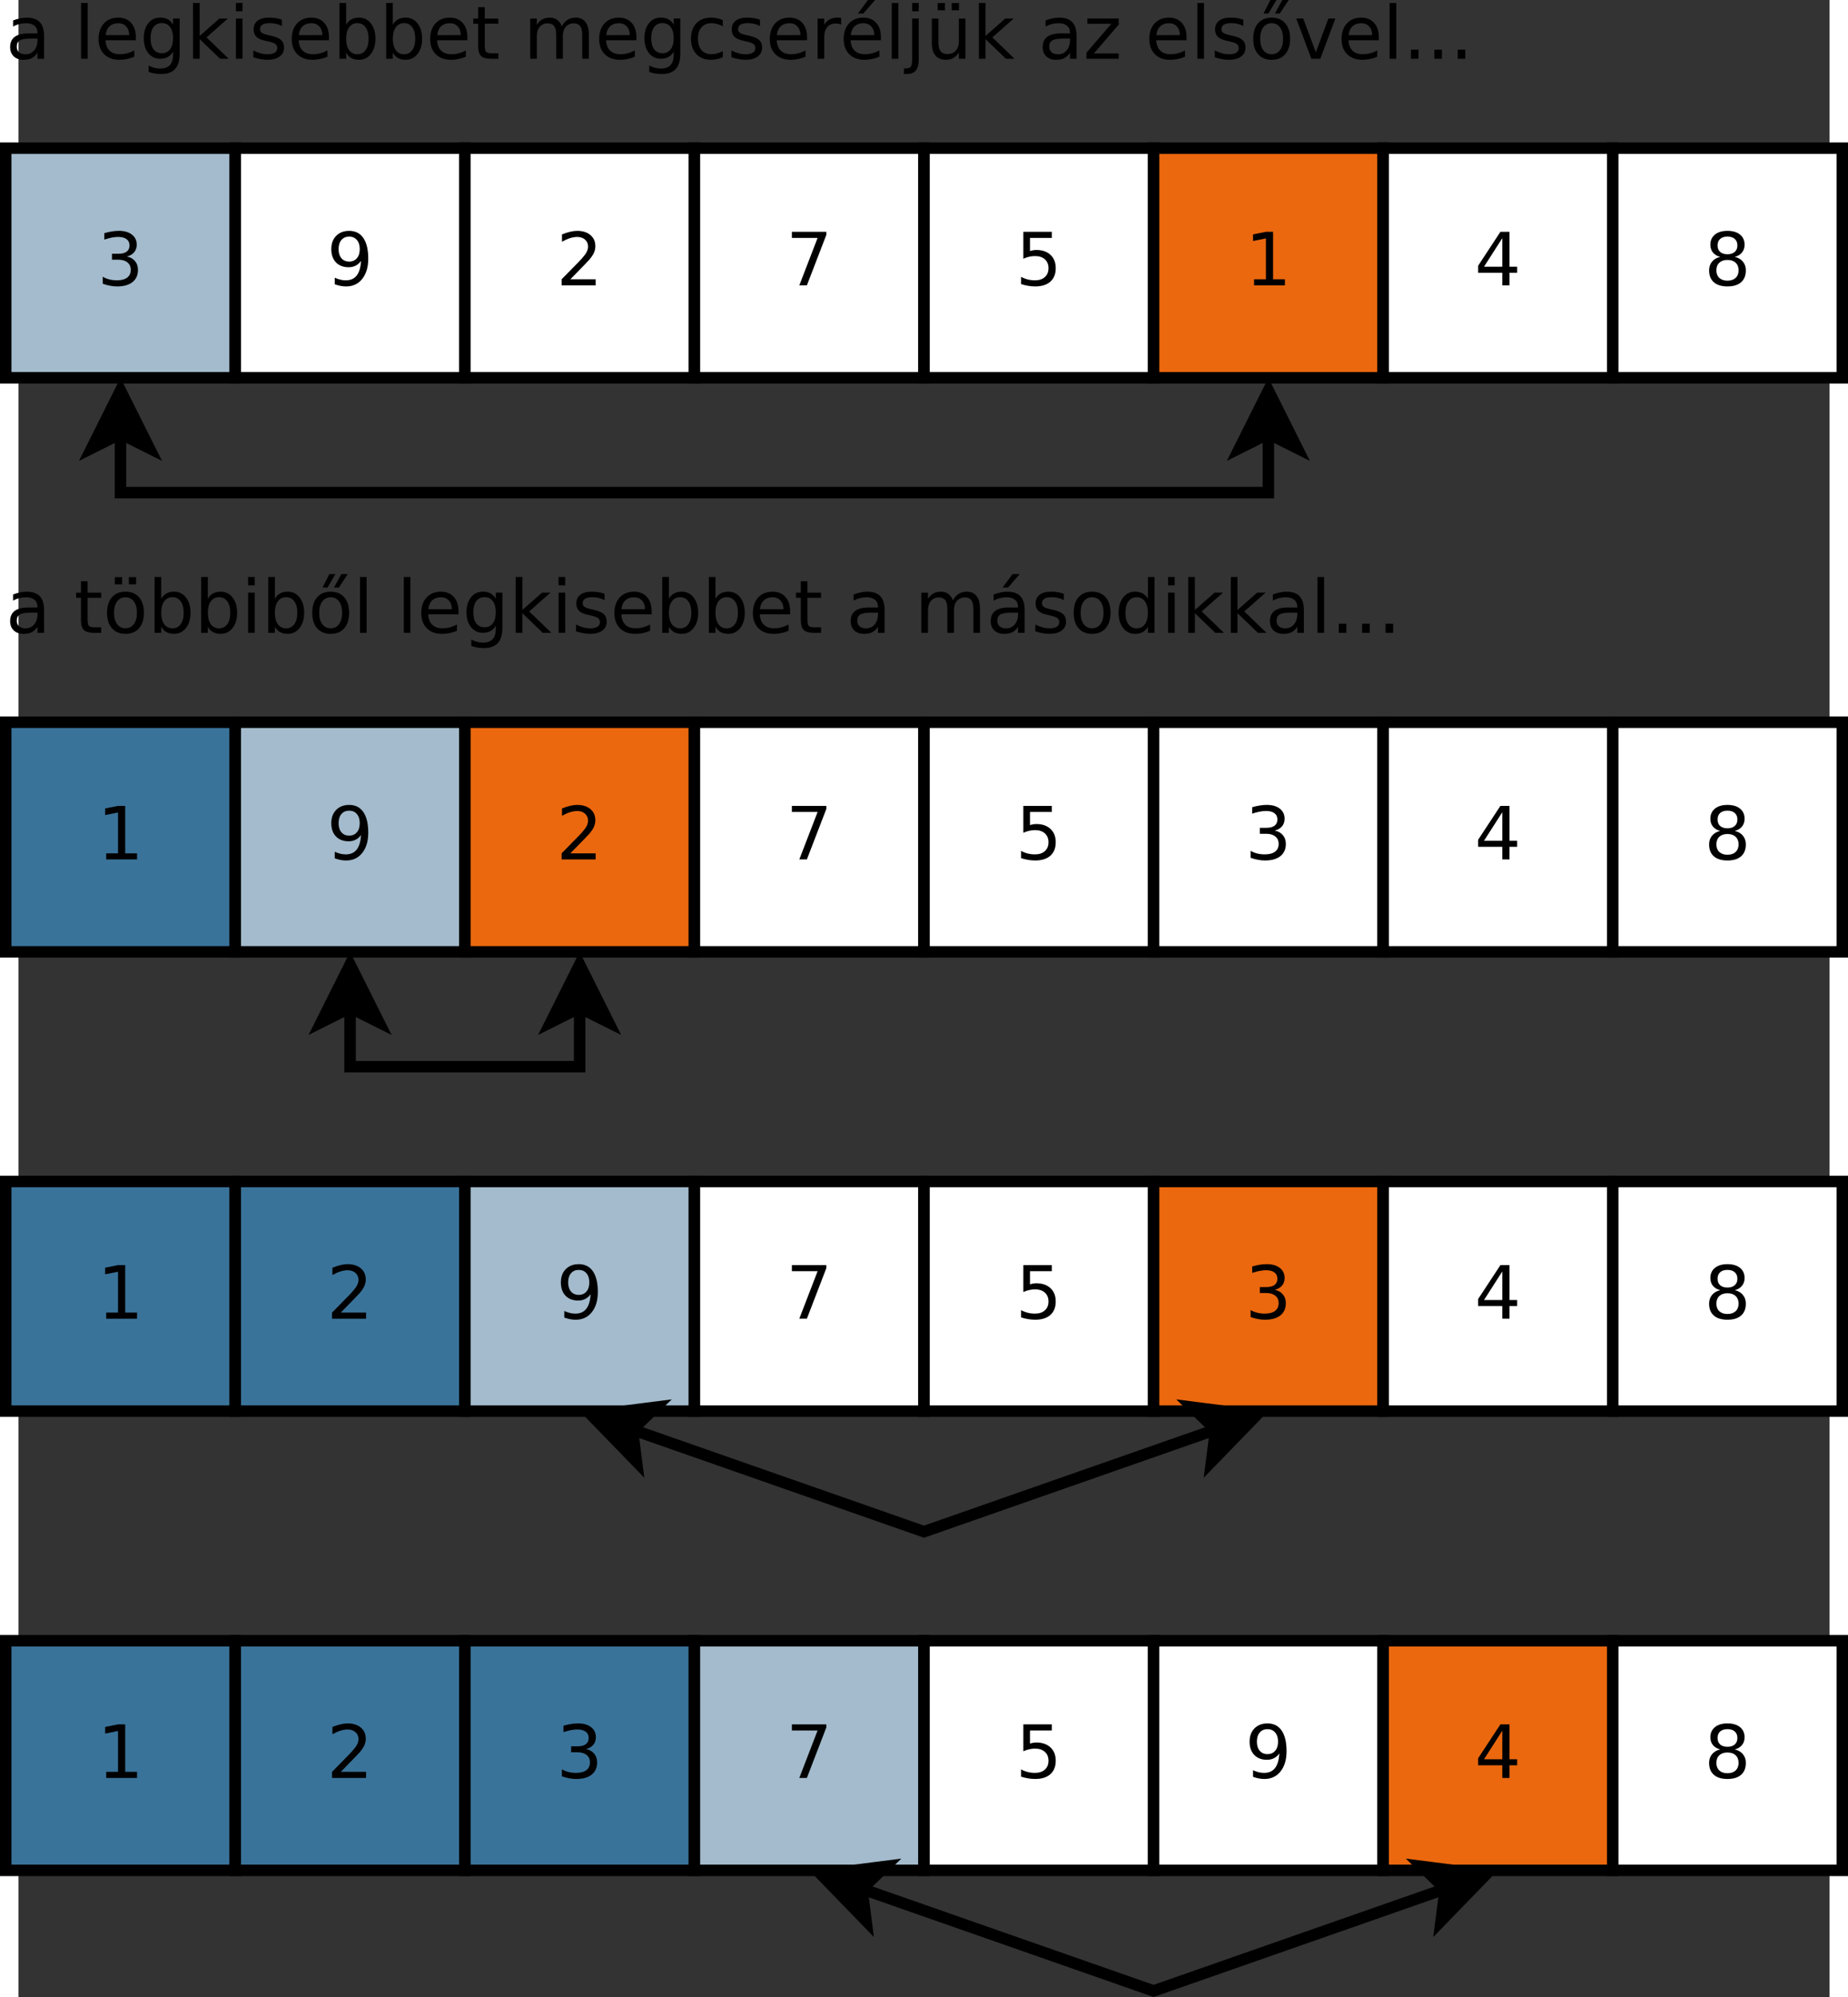 <?xml version="1.0" encoding="UTF-8"?>
<svg id="svg235" width="16.607cm" height="17.942cm" version="1.1" viewBox="318 172 315.54 347.87" xmlns="http://www.w3.org/2000/svg" xmlns:cc="http://creativecommons.org/ns#" xmlns:dc="http://purl.org/dc/elements/1.1/" xmlns:rdf="http://www.w3.org/1999/02/22-rdf-syntax-ns#">
 <rect x="318" y="172" width="315.54" height="347.87" fill="#333333" stroke="none"/>
 <g id="Háttér" transform="translate(-4.229 -2.188)">
  <g id="text4" aria-label="a legkisebbet megcseréljük az elsővel...">
   <path id="path929" d="m324.39 180.91q-1.394 0-1.931 0.319t-0.537 1.087q0 0.613 0.4 0.975 0.406 0.356 1.1 0.356 0.956 0 1.531-0.675 0.581-0.681 0.581-1.806v-0.256zm2.294-0.475v3.994h-1.15v-1.062q-0.394 0.637-0.981 0.944-0.588 0.3-1.438 0.3-1.075 0-1.712-0.6-0.631-0.606-0.631-1.619 0-1.181 0.787-1.781 0.794-0.6 2.362-0.6h1.613v-0.113q0-0.794-0.525-1.225-0.519-0.438-1.462-0.438-0.6 0-1.169 0.144t-1.094 0.431v-1.062q0.631-0.244 1.225-0.362 0.594-0.125 1.156-0.125 1.519 0 2.269 0.787t0.75 2.388z" style=""/>
   <path id="path931" d="m333.13 174.7h1.15v9.725h-1.15z" style=""/>
   <path id="path933" d="m342.67 180.64v0.562h-5.287q0.075 1.188 0.713 1.812 0.644 0.619 1.788 0.619 0.662 0 1.281-0.163 0.625-0.163 1.238-0.487v1.087q-0.619 0.263-1.269 0.4t-1.319 0.138q-1.675 0-2.656-0.975-0.975-0.975-0.975-2.638 0-1.719 0.925-2.725 0.931-1.012 2.506-1.012 1.413 0 2.231 0.912 0.825 0.906 0.825 2.469zm-1.15-0.338q-0.013-0.944-0.531-1.506-0.512-0.562-1.363-0.562-0.963 0-1.544 0.544-0.575 0.544-0.662 1.531z" style=""/>
   <path id="path935" d="m349.16 180.84q0-1.25-0.519-1.938-0.512-0.688-1.444-0.688-0.925 0-1.444 0.688-0.512 0.688-0.512 1.938 0 1.244 0.512 1.931 0.519 0.688 1.444 0.688 0.931 0 1.444-0.688 0.519-0.688 0.519-1.931zm1.15 2.712q0 1.788-0.794 2.656-0.794 0.875-2.431 0.875-0.606 0-1.144-0.094-0.537-0.087-1.044-0.275v-1.119q0.506 0.275 1 0.406t1.006 0.131q1.131 0 1.694-0.594 0.562-0.588 0.562-1.781v-0.569q-0.356 0.619-0.912 0.925t-1.331 0.306q-1.288 0-2.075-0.981t-0.787-2.6q0-1.625 0.787-2.606t2.075-0.981q0.775 0 1.331 0.306t0.912 0.925v-1.062h1.15z" style=""/>
   <path id="path937" d="m352.64 174.7h1.156v5.744l3.431-3.019h1.469l-3.712 3.275 3.869 3.725h-1.5l-3.556-3.419v3.419h-1.156z" style=""/>
   <path id="path939" d="m360.11 177.42h1.15v7h-1.15zm0-2.725h1.15v1.456h-1.15z" style=""/>
   <path id="path941" d="m368.12 177.63v1.087q-0.487-0.25-1.012-0.375t-1.087-0.125q-0.856 0-1.288 0.263-0.425 0.263-0.425 0.787 0 0.4 0.306 0.631 0.306 0.225 1.231 0.431l0.394 0.087q1.225 0.263 1.738 0.744 0.519 0.475 0.519 1.331 0 0.975-0.775 1.544-0.769 0.569-2.119 0.569-0.562 0-1.175-0.113-0.606-0.106-1.281-0.325v-1.188q0.637 0.331 1.256 0.5 0.619 0.163 1.225 0.163 0.812 0 1.25-0.275 0.438-0.281 0.438-0.787 0-0.469-0.319-0.719-0.312-0.25-1.381-0.481l-0.4-0.094q-1.069-0.225-1.544-0.688-0.475-0.469-0.475-1.281 0-0.988 0.7-1.525t1.988-0.537q0.637 0 1.2 0.094t1.038 0.281z" style=""/>
   <path id="path943" d="m376.32 180.64v0.562h-5.287q0.075 1.188 0.713 1.812 0.644 0.619 1.788 0.619 0.662 0 1.281-0.163 0.625-0.163 1.238-0.487v1.087q-0.619 0.263-1.269 0.4t-1.319 0.138q-1.675 0-2.656-0.975-0.975-0.975-0.975-2.638 0-1.719 0.925-2.725 0.931-1.012 2.506-1.012 1.413 0 2.231 0.912 0.825 0.906 0.825 2.469zm-1.15-0.338q-0.013-0.944-0.531-1.506-0.512-0.562-1.363-0.562-0.963 0-1.544 0.544-0.575 0.544-0.662 1.531z" style=""/>
   <path id="path945" d="m383.23 180.93q0-1.269-0.525-1.988-0.519-0.725-1.431-0.725t-1.438 0.725q-0.519 0.719-0.519 1.988t0.519 1.994q0.525 0.719 1.438 0.719t1.431-0.719q0.525-0.725 0.525-1.994zm-3.913-2.444q0.362-0.625 0.912-0.925 0.556-0.306 1.325-0.306 1.275 0 2.069 1.012 0.8 1.012 0.8 2.663t-0.8 2.663q-0.794 1.012-2.069 1.012-0.769 0-1.325-0.3-0.55-0.306-0.912-0.931v1.05h-1.156v-9.725h1.156z" style=""/>
   <path id="path947" d="m391.36 180.93q0-1.269-0.525-1.988-0.519-0.725-1.431-0.725t-1.438 0.725q-0.519 0.719-0.519 1.988t0.519 1.994q0.525 0.719 1.438 0.719t1.431-0.719q0.525-0.725 0.525-1.994zm-3.913-2.444q0.362-0.625 0.912-0.925 0.556-0.306 1.325-0.306 1.275 0 2.069 1.012 0.8 1.012 0.8 2.663t-0.8 2.663q-0.794 1.012-2.069 1.012-0.769 0-1.325-0.3-0.55-0.306-0.912-0.931v1.05h-1.156v-9.725h1.156z" style=""/>
   <path id="path949" d="m400.44 180.64v0.562h-5.287q0.075 1.188 0.713 1.812 0.644 0.619 1.788 0.619 0.662 0 1.281-0.163 0.625-0.163 1.238-0.487v1.087q-0.619 0.263-1.269 0.4t-1.319 0.138q-1.675 0-2.656-0.975-0.975-0.975-0.975-2.638 0-1.719 0.925-2.725 0.931-1.012 2.506-1.012 1.413 0 2.231 0.912 0.825 0.906 0.825 2.469zm-1.15-0.338q-0.013-0.944-0.531-1.506-0.512-0.562-1.363-0.562-0.963 0-1.544 0.544-0.575 0.544-0.662 1.531z" style=""/>
   <path id="path951" d="m403.47 175.44v1.988h2.369v0.894h-2.369v3.8q0 0.856 0.231 1.1 0.237 0.244 0.956 0.244h1.181v0.963h-1.181q-1.331 0-1.837-0.494-0.506-0.5-0.506-1.812v-3.8h-0.844v-0.894h0.844v-1.988z" style=""/>
   <path id="path953" d="m416.88 178.77q0.431-0.775 1.031-1.144t1.413-0.369q1.094 0 1.688 0.769 0.594 0.762 0.594 2.175v4.225h-1.156v-4.188q0-1.006-0.356-1.494t-1.087-0.487q-0.894 0-1.413 0.594t-0.519 1.619v3.956h-1.156v-4.188q0-1.012-0.356-1.494-0.356-0.487-1.1-0.487-0.881 0-1.4 0.6-0.519 0.594-0.519 1.613v3.956h-1.156v-7h1.156v1.087q0.394-0.644 0.944-0.95t1.306-0.306q0.762 0 1.294 0.388 0.537 0.388 0.794 1.125z" style=""/>
   <path id="path955" d="m429.89 180.64v0.562h-5.287q0.075 1.188 0.713 1.812 0.644 0.619 1.788 0.619 0.662 0 1.281-0.163 0.625-0.163 1.238-0.487v1.087q-0.619 0.263-1.269 0.4t-1.319 0.138q-1.675 0-2.656-0.975-0.975-0.975-0.975-2.638 0-1.719 0.925-2.725 0.931-1.012 2.506-1.012 1.413 0 2.231 0.912 0.825 0.906 0.825 2.469zm-1.15-0.338q-0.013-0.944-0.531-1.506-0.512-0.562-1.363-0.562-0.963 0-1.544 0.544-0.575 0.544-0.662 1.531z" style=""/>
   <path id="path957" d="m436.39 180.84q0-1.25-0.519-1.938-0.512-0.688-1.444-0.688-0.925 0-1.444 0.688-0.512 0.688-0.512 1.938 0 1.244 0.512 1.931 0.519 0.688 1.444 0.688 0.931 0 1.444-0.688 0.519-0.688 0.519-1.931zm1.15 2.712q0 1.788-0.794 2.656-0.794 0.875-2.431 0.875-0.606 0-1.144-0.094-0.537-0.087-1.044-0.275v-1.119q0.506 0.275 1 0.406t1.006 0.131q1.131 0 1.694-0.594 0.562-0.588 0.562-1.781v-0.569q-0.356 0.619-0.912 0.925t-1.331 0.306q-1.288 0-2.075-0.981t-0.787-2.6q0-1.625 0.787-2.606t2.075-0.981q0.775 0 1.331 0.306t0.912 0.925v-1.062h1.15z" style=""/>
   <path id="path959" d="m444.94 177.69v1.075q-0.487-0.269-0.981-0.4-0.487-0.138-0.988-0.138-1.119 0-1.738 0.713-0.619 0.706-0.619 1.988t0.619 1.994q0.619 0.706 1.738 0.706 0.5 0 0.988-0.131 0.494-0.138 0.981-0.406v1.062q-0.481 0.225-1 0.338-0.512 0.113-1.094 0.113-1.581 0-2.513-0.994t-0.931-2.681q0-1.712 0.938-2.694 0.944-0.981 2.581-0.981 0.531 0 1.038 0.113 0.506 0.106 0.981 0.325z" style=""/>
   <path id="path961" d="m451.42 177.63v1.087q-0.487-0.25-1.012-0.375t-1.087-0.125q-0.856 0-1.288 0.263-0.425 0.263-0.425 0.787 0 0.4 0.306 0.631 0.306 0.225 1.231 0.431l0.394 0.087q1.225 0.263 1.738 0.744 0.519 0.475 0.519 1.331 0 0.975-0.775 1.544-0.769 0.569-2.119 0.569-0.562 0-1.175-0.113-0.606-0.106-1.281-0.325v-1.188q0.637 0.331 1.256 0.5 0.619 0.163 1.225 0.163 0.812 0 1.25-0.275 0.438-0.281 0.438-0.787 0-0.469-0.319-0.719-0.312-0.25-1.381-0.481l-0.4-0.094q-1.069-0.225-1.544-0.688-0.475-0.469-0.475-1.281 0-0.988 0.7-1.525t1.988-0.537q0.637 0 1.2 0.094t1.038 0.281z" style=""/>
   <path id="path963" d="m459.62 180.64v0.562h-5.287q0.075 1.188 0.713 1.812 0.644 0.619 1.788 0.619 0.662 0 1.281-0.163 0.625-0.163 1.238-0.487v1.087q-0.619 0.263-1.269 0.4t-1.319 0.138q-1.675 0-2.656-0.975-0.975-0.975-0.975-2.638 0-1.719 0.925-2.725 0.931-1.012 2.506-1.012 1.413 0 2.231 0.912 0.825 0.906 0.825 2.469zm-1.15-0.338q-0.013-0.944-0.531-1.506-0.512-0.562-1.363-0.562-0.963 0-1.544 0.544-0.575 0.544-0.662 1.531z" style=""/>
   <path id="path965" d="m465.56 178.5q-0.194-0.113-0.425-0.163-0.225-0.056-0.5-0.056-0.975 0-1.5 0.637-0.519 0.631-0.519 1.819v3.688h-1.156v-7h1.156v1.087q0.362-0.637 0.944-0.944 0.581-0.312 1.413-0.312 0.119 0 0.263 0.019 0.144 0.013 0.319 0.044z" style=""/>
   <path id="path967" d="m472.49 180.64v0.562h-5.287q0.075 1.188 0.713 1.812 0.644 0.619 1.788 0.619 0.662 0 1.281-0.163 0.625-0.163 1.238-0.487v1.087q-0.619 0.263-1.269 0.4t-1.319 0.138q-1.675 0-2.656-0.975-0.975-0.975-0.975-2.638 0-1.719 0.925-2.725 0.931-1.012 2.506-1.012 1.413 0 2.231 0.912 0.825 0.906 0.825 2.469zm-1.15-0.338q-0.013-0.944-0.531-1.506-0.512-0.562-1.363-0.562-0.963 0-1.544 0.544-0.575 0.544-0.662 1.531zm-1.106-6.112h1.244l-2.038 2.35h-0.956z" style=""/>
   <path id="path969" d="m474.38 174.7h1.15v9.725h-1.15z" style=""/>
   <path id="path971" d="m477.93 177.42h1.15v7.125q0 1.337-0.512 1.938-0.506 0.6-1.637 0.6h-0.438v-0.975h0.306q0.656 0 0.894-0.306 0.237-0.3 0.237-1.256zm0-2.725h1.15v1.456h-1.15z" style=""/>
   <path id="path973" d="m481.36 181.66v-4.237h1.15v4.194q0 0.994 0.388 1.494 0.388 0.494 1.163 0.494 0.931 0 1.469-0.594 0.544-0.594 0.544-1.619v-3.969h1.15v7h-1.15v-1.075q-0.419 0.637-0.975 0.95-0.55 0.306-1.281 0.306-1.206 0-1.831-0.75t-0.625-2.194zm2.894-4.406zm0.575-2.531h1.269v1.262h-1.269zm-2.444 0h1.269v1.262h-1.269z" style=""/>
   <path id="path975" d="m489.56 174.7h1.156v5.744l3.431-3.019h1.469l-3.712 3.275 3.869 3.725h-1.5l-3.556-3.419v3.419h-1.156z" style=""/>
   <path id="path977" d="m504.29 180.91q-1.394 0-1.931 0.319t-0.537 1.087q0 0.613 0.4 0.975 0.406 0.356 1.1 0.356 0.956 0 1.531-0.675 0.581-0.681 0.581-1.806v-0.256zm2.294-0.475v3.994h-1.15v-1.062q-0.394 0.637-0.981 0.944-0.588 0.3-1.438 0.3-1.075 0-1.712-0.6-0.631-0.606-0.631-1.619 0-1.181 0.787-1.781 0.794-0.6 2.362-0.6h1.613v-0.113q0-0.794-0.525-1.225-0.519-0.438-1.462-0.438-0.6 0-1.169 0.144t-1.094 0.431v-1.062q0.631-0.244 1.225-0.362 0.594-0.125 1.156-0.125 1.519 0 2.269 0.787t0.75 2.388z" style=""/>
   <path id="path979" d="m508.46 177.42h5.463v1.05l-4.325 5.031h4.325v0.919h-5.619v-1.05l4.325-5.031h-4.169z" style=""/>
   <path id="path981" d="m525.74 180.64v0.562h-5.287q0.075 1.188 0.713 1.812 0.644 0.619 1.788 0.619 0.662 0 1.281-0.163 0.625-0.163 1.238-0.487v1.087q-0.619 0.263-1.269 0.4t-1.319 0.138q-1.675 0-2.656-0.975-0.975-0.975-0.975-2.638 0-1.719 0.925-2.725 0.931-1.012 2.506-1.012 1.413 0 2.231 0.912 0.825 0.906 0.825 2.469zm-1.15-0.338q-0.013-0.944-0.531-1.506-0.512-0.562-1.363-0.562-0.963 0-1.544 0.544-0.575 0.544-0.662 1.531z" style=""/>
   <path id="path983" d="m527.63 174.7h1.15v9.725h-1.15z" style=""/>
   <path id="path985" d="m535.64 177.63v1.087q-0.487-0.25-1.012-0.375t-1.087-0.125q-0.856 0-1.288 0.263-0.425 0.263-0.425 0.787 0 0.4 0.306 0.631 0.306 0.225 1.231 0.431l0.394 0.087q1.225 0.263 1.738 0.744 0.519 0.475 0.519 1.331 0 0.975-0.775 1.544-0.769 0.569-2.119 0.569-0.562 0-1.175-0.113-0.606-0.106-1.281-0.325v-1.188q0.637 0.331 1.256 0.5 0.619 0.163 1.225 0.163 0.812 0 1.25-0.275 0.438-0.281 0.438-0.787 0-0.469-0.319-0.719-0.312-0.25-1.381-0.481l-0.4-0.094q-1.069-0.225-1.544-0.688-0.475-0.469-0.475-1.281 0-0.988 0.7-1.525t1.988-0.537q0.637 0 1.2 0.094t1.038 0.281z" style=""/>
   <path id="path987" d="m542.43 174.19h1.113l-1.55 2.35h-0.844zm-2.087 0h1.062l-1.394 2.35h-0.856zm0.231 4.044q-0.925 0-1.462 0.725-0.537 0.719-0.537 1.975t0.531 1.981q0.537 0.719 1.469 0.719 0.919 0 1.456-0.725t0.537-1.975q0-1.244-0.537-1.969-0.537-0.731-1.456-0.731zm0-0.975q1.5 0 2.356 0.975t0.856 2.7q0 1.719-0.856 2.7-0.856 0.975-2.356 0.975-1.506 0-2.362-0.975-0.85-0.981-0.85-2.7 0-1.725 0.85-2.7 0.856-0.975 2.362-0.975z" style=""/>
   <path id="path989" d="m544.86 177.42h1.219l2.188 5.875 2.188-5.875h1.219l-2.625 7h-1.562z" style=""/>
   <path id="path991" d="m559.24 180.64v0.562h-5.287q0.075 1.188 0.713 1.812 0.644 0.619 1.788 0.619 0.662 0 1.281-0.163 0.625-0.163 1.238-0.487v1.087q-0.619 0.263-1.269 0.4t-1.319 0.138q-1.675 0-2.656-0.975-0.975-0.975-0.975-2.638 0-1.719 0.925-2.725 0.931-1.012 2.506-1.012 1.413 0 2.231 0.912 0.825 0.906 0.825 2.469zm-1.15-0.338q-0.013-0.944-0.531-1.506-0.512-0.562-1.363-0.562-0.963 0-1.544 0.544-0.575 0.544-0.662 1.531z" style=""/>
   <path id="path993" d="m561.13 174.7h1.15v9.725h-1.15z" style=""/>
   <path id="path995" d="m564.84 182.84h1.319v1.587h-1.319z" style=""/>
   <path id="path997" d="m568.92 182.84h1.319v1.587h-1.319z" style=""/>
   <path id="path999" d="m572.99 182.84h1.319v1.587h-1.319z" style=""/>
  </g>
  <g id="text8" aria-label="a többiből legkisebbet a másodikkal...">
   <path id="path1002" d="m324.39 280.91q-1.394 0-1.931 0.319t-0.537 1.087q0 0.613 0.4 0.975 0.406 0.356 1.1 0.356 0.956 0 1.531-0.675 0.581-0.681 0.581-1.806v-0.256zm2.294-0.475v3.994h-1.15v-1.062q-0.394 0.637-0.981 0.944-0.588 0.3-1.438 0.3-1.075 0-1.712-0.6-0.631-0.606-0.631-1.619 0-1.181 0.787-1.781 0.794-0.6 2.362-0.6h1.613v-0.113q0-0.794-0.525-1.225-0.519-0.438-1.462-0.438-0.6 0-1.169 0.144t-1.094 0.431v-1.062q0.631-0.244 1.225-0.362 0.594-0.125 1.156-0.125 1.519 0 2.269 0.787t0.75 2.388z" style=""/>
   <path id="path1004" d="m334.27 275.44v1.988h2.369v0.894h-2.369v3.8q0 0.856 0.231 1.1 0.237 0.244 0.956 0.244h1.181v0.963h-1.181q-1.331 0-1.837-0.494-0.506-0.5-0.506-1.812v-3.8h-0.844v-0.894h0.844v-1.988z" style=""/>
   <path id="path1006" d="m340.87 278.23q-0.925 0-1.462 0.725-0.537 0.719-0.537 1.975t0.531 1.981q0.537 0.719 1.469 0.719 0.919 0 1.456-0.725t0.537-1.975q0-1.244-0.537-1.969-0.537-0.731-1.456-0.731zm0-0.975q1.5 0 2.356 0.975t0.856 2.7q0 1.719-0.856 2.7-0.856 0.975-2.356 0.975-1.506 0-2.362-0.975-0.85-0.981-0.85-2.7 0-1.725 0.85-2.7 0.856-0.975 2.362-0.975zm0.588-2.531h1.269v1.262h-1.269zm-2.444 0h1.269v1.262h-1.269z" style=""/>
   <path id="path1008" d="m351.01 280.93q0-1.269-0.525-1.988-0.519-0.725-1.431-0.725t-1.438 0.725q-0.519 0.719-0.519 1.988t0.519 1.994q0.525 0.719 1.438 0.719t1.431-0.719q0.525-0.725 0.525-1.994zm-3.913-2.444q0.362-0.625 0.912-0.925 0.556-0.306 1.325-0.306 1.275 0 2.069 1.012 0.8 1.012 0.8 2.663t-0.8 2.663q-0.794 1.012-2.069 1.012-0.769 0-1.325-0.3-0.55-0.306-0.912-0.931v1.05h-1.156v-9.725h1.156z" style=""/>
   <path id="path1010" d="m359.13 280.93q0-1.269-0.525-1.988-0.519-0.725-1.431-0.725t-1.438 0.725q-0.519 0.719-0.519 1.988t0.519 1.994q0.525 0.719 1.438 0.719t1.431-0.719q0.525-0.725 0.525-1.994zm-3.913-2.444q0.362-0.625 0.912-0.925 0.556-0.306 1.325-0.306 1.275 0 2.069 1.012 0.8 1.012 0.8 2.663t-0.8 2.663q-0.794 1.012-2.069 1.012-0.769 0-1.325-0.3-0.55-0.306-0.912-0.931v1.05h-1.156v-9.725h1.156z" style=""/>
   <path id="path1012" d="m362.23 277.42h1.15v7h-1.15zm0-2.725h1.15v1.456h-1.15z" style=""/>
   <path id="path1014" d="m370.81 280.93q0-1.269-0.525-1.988-0.519-0.725-1.431-0.725t-1.438 0.725q-0.519 0.719-0.519 1.988t0.519 1.994q0.525 0.719 1.438 0.719t1.431-0.719q0.525-0.725 0.525-1.994zm-3.913-2.444q0.362-0.625 0.912-0.925 0.556-0.306 1.325-0.306 1.275 0 2.069 1.012 0.8 1.012 0.8 2.663t-0.8 2.663q-0.794 1.012-2.069 1.012-0.769 0-1.325-0.3-0.55-0.306-0.912-0.931v1.05h-1.156v-9.725h1.156z" style=""/>
   <path id="path1016" d="m378.48 274.19h1.113l-1.55 2.35h-0.844zm-2.087 0h1.062l-1.394 2.35h-0.856zm0.231 4.044q-0.925 0-1.462 0.725-0.537 0.719-0.537 1.975t0.531 1.981q0.537 0.719 1.469 0.719 0.919 0 1.456-0.725t0.537-1.975q0-1.244-0.537-1.969-0.537-0.731-1.456-0.731zm0-0.975q1.5 0 2.356 0.975t0.856 2.7q0 1.719-0.856 2.7-0.856 0.975-2.356 0.975-1.506 0-2.362-0.975-0.85-0.981-0.85-2.7 0-1.725 0.85-2.7 0.856-0.975 2.362-0.975z" style=""/>
   <path id="path1018" d="m381.73 274.7h1.15v9.725h-1.15z" style=""/>
   <path id="path1020" d="m389.36 274.7h1.15v9.725h-1.15z" style=""/>
   <path id="path1022" d="m398.89 280.64v0.562h-5.287q0.075 1.188 0.713 1.812 0.644 0.619 1.788 0.619 0.662 0 1.281-0.163 0.625-0.163 1.238-0.487v1.087q-0.619 0.263-1.269 0.4t-1.319 0.138q-1.675 0-2.656-0.975-0.975-0.975-0.975-2.638 0-1.719 0.925-2.725 0.931-1.012 2.506-1.012 1.413 0 2.231 0.912 0.825 0.906 0.825 2.469zm-1.15-0.338q-0.013-0.944-0.531-1.506-0.512-0.562-1.363-0.562-0.963 0-1.544 0.544-0.575 0.544-0.662 1.531z" style=""/>
   <path id="path1024" d="m405.39 280.84q0-1.25-0.519-1.938-0.512-0.688-1.444-0.688-0.925 0-1.444 0.688-0.512 0.688-0.512 1.938 0 1.244 0.512 1.931 0.519 0.688 1.444 0.688 0.931 0 1.444-0.688 0.519-0.688 0.519-1.931zm1.15 2.712q0 1.788-0.794 2.656-0.794 0.875-2.431 0.875-0.606 0-1.144-0.094-0.537-0.087-1.044-0.275v-1.119q0.506 0.275 1 0.406t1.006 0.131q1.131 0 1.694-0.594 0.562-0.588 0.562-1.781v-0.569q-0.356 0.619-0.912 0.925t-1.331 0.306q-1.288 0-2.075-0.981t-0.787-2.6q0-1.625 0.787-2.606t2.075-0.981q0.775 0 1.331 0.306t0.912 0.925v-1.062h1.15z" style=""/>
   <path id="path1026" d="m408.86 274.7h1.156v5.744l3.431-3.019h1.469l-3.712 3.275 3.869 3.725h-1.5l-3.556-3.419v3.419h-1.156z" style=""/>
   <path id="path1028" d="m416.33 277.42h1.15v7h-1.15zm0-2.725h1.15v1.456h-1.15z" style=""/>
   <path id="path1030" d="m424.34 277.63v1.087q-0.487-0.25-1.012-0.375t-1.087-0.125q-0.856 0-1.288 0.263-0.425 0.263-0.425 0.787 0 0.4 0.306 0.631 0.306 0.225 1.231 0.431l0.394 0.087q1.225 0.263 1.738 0.744 0.519 0.475 0.519 1.331 0 0.975-0.775 1.544-0.769 0.569-2.119 0.569-0.562 0-1.175-0.113-0.606-0.106-1.281-0.325v-1.188q0.637 0.331 1.256 0.5 0.619 0.163 1.225 0.163 0.812 0 1.25-0.275 0.438-0.281 0.438-0.787 0-0.469-0.319-0.719-0.312-0.25-1.381-0.481l-0.4-0.094q-1.069-0.225-1.544-0.688-0.475-0.469-0.475-1.281 0-0.988 0.7-1.525t1.988-0.537q0.637 0 1.2 0.094t1.038 0.281z" style=""/>
   <path id="path1032" d="m432.54 280.64v0.562h-5.287q0.075 1.188 0.713 1.812 0.644 0.619 1.788 0.619 0.662 0 1.281-0.163 0.625-0.163 1.238-0.487v1.087q-0.619 0.263-1.269 0.4t-1.319 0.138q-1.675 0-2.656-0.975-0.975-0.975-0.975-2.638 0-1.719 0.925-2.725 0.931-1.012 2.506-1.012 1.413 0 2.231 0.912 0.825 0.906 0.825 2.469zm-1.15-0.338q-0.013-0.944-0.531-1.506-0.512-0.562-1.363-0.562-0.963 0-1.544 0.544-0.575 0.544-0.662 1.531z" style=""/>
   <path id="path1034" d="m439.46 280.93q0-1.269-0.525-1.988-0.519-0.725-1.431-0.725t-1.438 0.725q-0.519 0.719-0.519 1.988t0.519 1.994q0.525 0.719 1.438 0.719t1.431-0.719q0.525-0.725 0.525-1.994zm-3.913-2.444q0.362-0.625 0.912-0.925 0.556-0.306 1.325-0.306 1.275 0 2.069 1.012 0.8 1.012 0.8 2.663t-0.8 2.663q-0.794 1.012-2.069 1.012-0.769 0-1.325-0.3-0.55-0.306-0.912-0.931v1.05h-1.156v-9.725h1.156z" style=""/>
   <path id="path1036" d="m447.58 280.93q0-1.269-0.525-1.988-0.519-0.725-1.431-0.725t-1.438 0.725q-0.519 0.719-0.519 1.988t0.519 1.994q0.525 0.719 1.438 0.719t1.431-0.719q0.525-0.725 0.525-1.994zm-3.913-2.444q0.362-0.625 0.912-0.925 0.556-0.306 1.325-0.306 1.275 0 2.069 1.012 0.8 1.012 0.8 2.663t-0.8 2.663q-0.794 1.012-2.069 1.012-0.769 0-1.325-0.3-0.55-0.306-0.912-0.931v1.05h-1.156v-9.725h1.156z" style=""/>
   <path id="path1038" d="m456.67 280.64v0.562h-5.287q0.075 1.188 0.713 1.812 0.644 0.619 1.788 0.619 0.662 0 1.281-0.163 0.625-0.163 1.238-0.487v1.087q-0.619 0.263-1.269 0.4t-1.319 0.138q-1.675 0-2.656-0.975-0.975-0.975-0.975-2.638 0-1.719 0.925-2.725 0.931-1.012 2.506-1.012 1.413 0 2.231 0.912 0.825 0.906 0.825 2.469zm-1.15-0.338q-0.013-0.944-0.531-1.506-0.512-0.562-1.363-0.562-0.963 0-1.544 0.544-0.575 0.544-0.662 1.531z" style=""/>
   <path id="path1040" d="m459.69 275.44v1.988h2.369v0.894h-2.369v3.8q0 0.856 0.231 1.1 0.237 0.244 0.956 0.244h1.181v0.963h-1.181q-1.331 0-1.837-0.494-0.506-0.5-0.506-1.812v-3.8h-0.844v-0.894h0.844v-1.988z" style=""/>
   <path id="path1042" d="m470.84 280.91q-1.394 0-1.931 0.319t-0.537 1.087q0 0.613 0.4 0.975 0.406 0.356 1.1 0.356 0.956 0 1.531-0.675 0.581-0.681 0.581-1.806v-0.256zm2.294-0.475v3.994h-1.15v-1.062q-0.394 0.637-0.981 0.944-0.588 0.3-1.438 0.3-1.075 0-1.712-0.6-0.631-0.606-0.631-1.619 0-1.181 0.787-1.781 0.794-0.6 2.362-0.6h1.613v-0.113q0-0.794-0.525-1.225-0.519-0.438-1.462-0.438-0.6 0-1.169 0.144t-1.094 0.431v-1.062q0.631-0.244 1.225-0.362 0.594-0.125 1.156-0.125 1.519 0 2.269 0.787t0.75 2.388z" style=""/>
   <path id="path1044" d="m485.03 278.77q0.431-0.775 1.031-1.144t1.413-0.369q1.094 0 1.688 0.769 0.594 0.762 0.594 2.175v4.225h-1.156v-4.188q0-1.006-0.356-1.494t-1.087-0.487q-0.894 0-1.413 0.594t-0.519 1.619v3.956h-1.156v-4.188q0-1.012-0.356-1.494-0.356-0.487-1.1-0.487-0.881 0-1.4 0.6-0.519 0.594-0.519 1.613v3.956h-1.156v-7h1.156v1.087q0.394-0.644 0.944-0.95t1.306-0.306q0.762 0 1.294 0.388 0.537 0.388 0.794 1.125z" style=""/>
   <path id="path1046" d="m495.24 280.91q-1.394 0-1.931 0.319t-0.537 1.087q0 0.613 0.4 0.975 0.406 0.356 1.1 0.356 0.956 0 1.531-0.675 0.581-0.681 0.581-1.806v-0.256zm2.294-0.475v3.994h-1.15v-1.062q-0.394 0.637-0.981 0.944-0.588 0.3-1.438 0.3-1.075 0-1.712-0.6-0.631-0.606-0.631-1.619 0-1.181 0.787-1.781 0.794-0.6 2.362-0.6h1.613v-0.113q0-0.794-0.525-1.225-0.519-0.438-1.462-0.438-0.6 0-1.169 0.144t-1.094 0.431v-1.062q0.631-0.244 1.225-0.362 0.594-0.125 1.156-0.125 1.519 0 2.269 0.787t0.75 2.388zm-2.1-6.244h1.244l-2.038 2.35h-0.956z" style=""/>
   <path id="path1048" d="m504.37 277.63v1.087q-0.487-0.25-1.012-0.375t-1.087-0.125q-0.856 0-1.288 0.263-0.425 0.263-0.425 0.787 0 0.4 0.306 0.631 0.306 0.225 1.231 0.431l0.394 0.087q1.225 0.263 1.738 0.744 0.519 0.475 0.519 1.331 0 0.975-0.775 1.544-0.769 0.569-2.119 0.569-0.562 0-1.175-0.113-0.606-0.106-1.281-0.325v-1.188q0.637 0.331 1.256 0.5 0.619 0.163 1.225 0.163 0.812 0 1.25-0.275 0.438-0.281 0.438-0.787 0-0.469-0.319-0.719-0.312-0.25-1.381-0.481l-0.4-0.094q-1.069-0.225-1.544-0.688-0.475-0.469-0.475-1.281 0-0.988 0.7-1.525t1.988-0.537q0.637 0 1.2 0.094t1.038 0.281z" style=""/>
   <path id="path1050" d="m509.29 278.23q-0.925 0-1.462 0.725-0.537 0.719-0.537 1.975t0.531 1.981q0.537 0.719 1.469 0.719 0.919 0 1.456-0.725t0.537-1.975q0-1.244-0.537-1.969-0.537-0.731-1.456-0.731zm0-0.975q1.5 0 2.356 0.975t0.856 2.7q0 1.719-0.856 2.7-0.856 0.975-2.356 0.975-1.506 0-2.362-0.975-0.85-0.981-0.85-2.7 0-1.725 0.85-2.7 0.856-0.975 2.362-0.975z" style=""/>
   <path id="path1052" d="m519.01 278.49v-3.788h1.15v9.725h-1.15v-1.05q-0.362 0.625-0.919 0.931-0.55 0.3-1.325 0.3-1.269 0-2.069-1.012-0.794-1.012-0.794-2.663t0.794-2.663q0.8-1.012 2.069-1.012 0.775 0 1.325 0.306 0.556 0.3 0.919 0.925zm-3.919 2.444q0 1.269 0.519 1.994 0.525 0.719 1.438 0.719t1.438-0.719q0.525-0.725 0.525-1.994t-0.525-1.988q-0.525-0.725-1.438-0.725t-1.438 0.725q-0.519 0.719-0.519 1.988z" style=""/>
   <path id="path1054" d="m522.53 277.42h1.15v7h-1.15zm0-2.725h1.15v1.456h-1.15z" style=""/>
   <path id="path1056" d="m526.04 274.7h1.156v5.744l3.431-3.019h1.469l-3.712 3.275 3.869 3.725h-1.5l-3.556-3.419v3.419h-1.156z" style=""/>
   <path id="path1058" d="m533.46 274.7h1.156v5.744l3.431-3.019h1.469l-3.712 3.275 3.869 3.725h-1.5l-3.556-3.419v3.419h-1.156z" style=""/>
   <path id="path1060" d="m543.89 280.91q-1.394 0-1.931 0.319t-0.537 1.087q0 0.613 0.4 0.975 0.406 0.356 1.1 0.356 0.956 0 1.531-0.675 0.581-0.681 0.581-1.806v-0.256zm2.294-0.475v3.994h-1.15v-1.062q-0.394 0.637-0.981 0.944-0.588 0.3-1.438 0.3-1.075 0-1.712-0.6-0.631-0.606-0.631-1.619 0-1.181 0.787-1.781 0.794-0.6 2.362-0.6h1.613v-0.113q0-0.794-0.525-1.225-0.519-0.438-1.462-0.438-0.6 0-1.169 0.144t-1.094 0.431v-1.062q0.631-0.244 1.225-0.362 0.594-0.125 1.156-0.125 1.519 0 2.269 0.787t0.75 2.388z" style=""/>
   <path id="path1062" d="m548.56 274.7h1.15v9.725h-1.15z" style=""/>
   <path id="path1064" d="m552.27 282.84h1.319v1.587h-1.319z" style=""/>
   <path id="path1066" d="m556.34 282.84h1.319v1.587h-1.319z" style=""/>
   <path id="path1068" d="m560.42 282.84h1.319v1.587h-1.319z" style=""/>
  </g>
  <g id="g64">
   <path id="rect10" d="m320 300h40v40h-40z" fill="#3a739a" stroke="#000" stroke-width="2"/>
   <g id="text14" aria-label="1">
    <path id="path1072" d="m337.51 322.84h2.062v-7.119l-2.244 0.45v-1.15l2.231-0.45h1.262v8.269h2.062v1.062h-5.375z" style=""/>
   </g>
   <path id="rect16" d="m360 300h40v40h-40z" fill="#a3bbcc" stroke="#000" stroke-width="2"/>
   <g id="text20" aria-label="9">
    <path id="path1076" d="m377.33 323.71v-1.15q0.475 0.225 0.963 0.344t0.956 0.119q1.25 0 1.906-0.838 0.662-0.844 0.756-2.556-0.362 0.537-0.919 0.825t-1.231 0.287q-1.4 0-2.219-0.844-0.812-0.85-0.812-2.319 0-1.438 0.85-2.306t2.263-0.869q1.619 0 2.469 1.244 0.856 1.238 0.856 3.6 0 2.206-1.05 3.525-1.044 1.312-2.812 1.312-0.475 0-0.963-0.094t-1.012-0.281zm2.513-3.956q0.85 0 1.344-0.581 0.5-0.581 0.5-1.594 0-1.006-0.5-1.587-0.494-0.588-1.344-0.588t-1.35 0.588q-0.494 0.581-0.494 1.587 0 1.012 0.494 1.594 0.5 0.581 1.35 0.581z" style=""/>
   </g>
   <path id="rect22" d="m400 300h40v40h-40z" fill="#eb680e" stroke="#000" stroke-width="2"/>
   <g id="text26" aria-label="2">
    <path id="path1080" d="m418.38 322.84h4.406v1.062h-5.925v-1.062q0.719-0.744 1.956-1.994 1.244-1.256 1.562-1.619 0.606-0.681 0.844-1.15 0.244-0.475 0.244-0.931 0-0.744-0.525-1.212-0.519-0.469-1.356-0.469-0.594 0-1.256 0.206-0.656 0.206-1.406 0.625v-1.275q0.762-0.306 1.425-0.463t1.212-0.156q1.45 0 2.312 0.725t0.863 1.938q0 0.575-0.219 1.094-0.212 0.512-0.781 1.212-0.156 0.181-0.994 1.05-0.838 0.863-2.362 2.419z" style=""/>
   </g>
   <path id="rect28" d="m440 300h40v40h-40z" fill="#fff" stroke="#000" stroke-width="2"/>
   <g id="text32" aria-label="7">
    <path id="path1084" d="m456.98 314.57h6v0.537l-3.388 8.794h-1.319l3.188-8.269h-4.481z" style=""/>
   </g>
   <path id="rect34" d="m480 300h40v40h-40z" fill="#fff" stroke="#000" stroke-width="2"/>
   <g id="text38" aria-label="5">
    <path id="path1088" d="m497.31 314.57h4.956v1.062h-3.8v2.288q0.275-0.094 0.55-0.138 0.275-0.05 0.55-0.05 1.562 0 2.475 0.856t0.912 2.319q0 1.506-0.938 2.344-0.938 0.831-2.644 0.831-0.588 0-1.2-0.1-0.606-0.1-1.256-0.3v-1.269q0.562 0.306 1.163 0.456t1.269 0.15q1.081 0 1.712-0.569t0.631-1.544-0.631-1.544-1.712-0.569q-0.506 0-1.012 0.113-0.5 0.113-1.025 0.35z" style=""/>
   </g>
   <path id="rect40" d="m520 300h40v40h-40z" fill="#fff" stroke="#000" stroke-width="2"/>
   <g id="text44" aria-label="3">
    <path id="path1092" d="m541.12 318.87q0.906 0.194 1.413 0.806 0.512 0.613 0.512 1.512 0 1.381-0.95 2.138t-2.7 0.756q-0.588 0-1.212-0.119-0.619-0.113-1.281-0.344v-1.219q0.525 0.306 1.15 0.463t1.306 0.156q1.188 0 1.806-0.469 0.625-0.469 0.625-1.363 0-0.825-0.581-1.288-0.575-0.469-1.606-0.469h-1.087v-1.038h1.137q0.931 0 1.425-0.369 0.494-0.375 0.494-1.075 0-0.719-0.512-1.1-0.506-0.388-1.456-0.388-0.519 0-1.113 0.113t-1.306 0.35v-1.125q0.719-0.2 1.344-0.3 0.631-0.1 1.188-0.1 1.438 0 2.275 0.656 0.838 0.65 0.838 1.762 0 0.775-0.444 1.312-0.444 0.531-1.262 0.738z" style=""/>
   </g>
   <path id="rect46" d="m560 300h40v40h-40z" fill="#fff" stroke="#000" stroke-width="2"/>
   <g id="text50" aria-label="4">
    <path id="path1096" d="m580.76 315.67-3.188 4.981h3.188zm-0.331-1.1h1.587v6.081h1.331v1.05h-1.331v2.2h-1.256v-2.2h-4.213v-1.219z" style=""/>
   </g>
   <path id="polyline52" d="m380 349.74v10.264h40v-10.264" fill="none" stroke="#000" stroke-width="2"/>
   <path id="polygon54" d="m380 349.74-5 2.5 5-10 5 10z" fill-rule="evenodd" stroke="#000" stroke-width="2"/>
   <path id="polygon56" d="m420 349.74-5 2.5 5-10 5 10z" fill-rule="evenodd" stroke="#000" stroke-width="2"/>
   <path id="rect58" d="m600 300h40v40h-40z" fill="#fff" stroke="#000" stroke-width="2"/>
   <g id="text62" aria-label="8">
    <path id="path1103" d="m619.99 319.47q-0.9 0-1.419 0.481-0.512 0.481-0.512 1.325t0.512 1.325q0.519 0.481 1.419 0.481t1.419-0.481q0.519-0.487 0.519-1.325 0-0.844-0.519-1.325-0.512-0.481-1.419-0.481zm-1.262-0.537q-0.812-0.2-1.269-0.756-0.45-0.556-0.45-1.356 0-1.119 0.794-1.769 0.8-0.65 2.188-0.65 1.394 0 2.188 0.65t0.794 1.769q0 0.8-0.456 1.356-0.45 0.556-1.256 0.756 0.912 0.212 1.419 0.831 0.512 0.619 0.512 1.512 0 1.356-0.831 2.081-0.825 0.725-2.369 0.725t-2.375-0.725q-0.825-0.725-0.825-2.081 0-0.894 0.512-1.512t1.425-0.831zm-0.463-1.994q0 0.725 0.45 1.131 0.456 0.406 1.275 0.406 0.812 0 1.269-0.406 0.463-0.406 0.463-1.131t-0.463-1.131q-0.456-0.406-1.269-0.406-0.819 0-1.275 0.406-0.45 0.406-0.45 1.131z" style=""/>
   </g>
  </g>
  <g id="g120">
   <path id="rect66" d="m320 380h40v40h-40z" fill="#3a739a" stroke="#000" stroke-width="2"/>
   <g id="text70" aria-label="1">
    <path id="path1107" d="m337.51 402.84h2.062v-7.119l-2.244 0.45v-1.15l2.231-0.45h1.262v8.269h2.062v1.062h-5.375z" style=""/>
   </g>
   <path id="rect72" d="m360 380h40v40h-40z" fill="#3a739a" stroke="#000" stroke-width="2"/>
   <g id="text76" aria-label="2">
    <path id="path1111" d="m378.38 402.84h4.406v1.062h-5.925v-1.062q0.719-0.744 1.956-1.994 1.244-1.256 1.562-1.619 0.606-0.681 0.844-1.15 0.244-0.475 0.244-0.931 0-0.744-0.525-1.212-0.519-0.469-1.356-0.469-0.594 0-1.256 0.206-0.656 0.206-1.406 0.625v-1.275q0.762-0.306 1.425-0.463t1.212-0.156q1.45 0 2.312 0.725t0.863 1.938q0 0.575-0.219 1.094-0.212 0.512-0.781 1.212-0.156 0.181-0.994 1.05-0.838 0.863-2.362 2.419z" style=""/>
   </g>
   <path id="rect78" d="m400 380h40v40h-40z" fill="#a3bbcc" stroke="#000" stroke-width="2"/>
   <g id="text82" aria-label="9">
    <path id="path1115" d="m417.33 403.71v-1.15q0.475 0.225 0.963 0.344t0.956 0.119q1.25 0 1.906-0.838 0.662-0.844 0.756-2.556-0.362 0.537-0.919 0.825t-1.231 0.287q-1.4 0-2.219-0.844-0.812-0.85-0.812-2.319 0-1.438 0.85-2.306t2.263-0.869q1.619 0 2.469 1.244 0.856 1.238 0.856 3.6 0 2.206-1.05 3.525-1.044 1.312-2.812 1.312-0.475 0-0.963-0.094t-1.012-0.281zm2.513-3.956q0.85 0 1.344-0.581 0.5-0.581 0.5-1.594 0-1.006-0.5-1.587-0.494-0.588-1.344-0.588t-1.35 0.588q-0.494 0.581-0.494 1.587 0 1.012 0.494 1.594 0.5 0.581 1.35 0.581z" style=""/>
   </g>
   <path id="rect84" d="m440 380h40v40h-40z" fill="#fff" stroke="#000" stroke-width="2"/>
   <g id="text88" aria-label="7">
    <path id="path1119" d="m456.98 394.57h6v0.537l-3.388 8.794h-1.319l3.188-8.269h-4.481z" style=""/>
   </g>
   <path id="rect90" d="m480 380h40v40h-40z" fill="#fff" stroke="#000" stroke-width="2"/>
   <g id="text94" aria-label="5">
    <path id="path1123" d="m497.31 394.57h4.956v1.062h-3.8v2.288q0.275-0.094 0.55-0.138 0.275-0.05 0.55-0.05 1.562 0 2.475 0.856t0.912 2.319q0 1.506-0.938 2.344-0.938 0.831-2.644 0.831-0.588 0-1.2-0.1-0.606-0.1-1.256-0.3v-1.269q0.562 0.306 1.163 0.456t1.269 0.15q1.081 0 1.712-0.569t0.631-1.544-0.631-1.544-1.712-0.569q-0.506 0-1.012 0.113-0.5 0.113-1.025 0.35z" style=""/>
   </g>
   <path id="rect96" d="m520 380h40v40h-40z" fill="#eb680e" stroke="#000" stroke-width="2"/>
   <g id="text100" aria-label="3">
    <path id="path1127" d="m541.12 398.87q0.906 0.194 1.413 0.806 0.512 0.613 0.512 1.512 0 1.381-0.95 2.138t-2.7 0.756q-0.588 0-1.212-0.119-0.619-0.113-1.281-0.344v-1.219q0.525 0.306 1.15 0.463t1.306 0.156q1.188 0 1.806-0.469 0.625-0.469 0.625-1.363 0-0.825-0.581-1.288-0.575-0.469-1.606-0.469h-1.087v-1.038h1.137q0.931 0 1.425-0.369 0.494-0.375 0.494-1.075 0-0.719-0.512-1.1-0.506-0.388-1.456-0.388-0.519 0-1.113 0.113t-1.306 0.35v-1.125q0.719-0.2 1.344-0.3 0.631-0.1 1.188-0.1 1.438 0 2.275 0.656 0.838 0.65 0.838 1.762 0 0.775-0.444 1.312-0.444 0.531-1.262 0.738z" style=""/>
   </g>
   <path id="rect102" d="m560 380h40v40h-40z" fill="#fff" stroke="#000" stroke-width="2"/>
   <g id="text106" aria-label="4">
    <path id="path1131" d="m580.76 395.67-3.188 4.981h3.188zm-0.331-1.1h1.587v6.081h1.331v1.05h-1.331v2.2h-1.256v-2.2h-4.213v-1.219z" style=""/>
   </g>
   <path id="polyline108" d="m429.19 423.22 50.811 17.784 50.811-17.784" fill="none" stroke="#000" stroke-width="2"/>
   <path id="polygon110" d="m429.19 423.22 0.708 5.545-7.786-8.022 11.09-1.416z" fill-rule="evenodd" stroke="#000" stroke-width="2"/>
   <path id="polygon112" d="m530.81 423.22-4.012-3.893 11.09 1.416-7.786 8.022z" fill-rule="evenodd" stroke="#000" stroke-width="2"/>
   <path id="rect114" d="m600 380h40v40h-40z" fill="#fff" stroke="#000" stroke-width="2"/>
   <g id="text118" aria-label="8">
    <path id="path1138" d="m619.99 399.47q-0.9 0-1.419 0.481-0.512 0.481-0.512 1.325t0.512 1.325q0.519 0.481 1.419 0.481t1.419-0.481q0.519-0.487 0.519-1.325 0-0.844-0.519-1.325-0.512-0.481-1.419-0.481zm-1.262-0.537q-0.812-0.2-1.269-0.756-0.45-0.556-0.45-1.356 0-1.119 0.794-1.769 0.8-0.65 2.188-0.65 1.394 0 2.188 0.65t0.794 1.769q0 0.8-0.456 1.356-0.45 0.556-1.256 0.756 0.912 0.212 1.419 0.831 0.512 0.619 0.512 1.512 0 1.356-0.831 2.081-0.825 0.725-2.369 0.725t-2.375-0.725q-0.825-0.725-0.825-2.081 0-0.894 0.512-1.512t1.425-0.831zm-0.463-1.994q0 0.725 0.45 1.131 0.456 0.406 1.275 0.406 0.812 0 1.269-0.406 0.463-0.406 0.463-1.131t-0.463-1.131q-0.456-0.406-1.269-0.406-0.819 0-1.275 0.406-0.45 0.406-0.45 1.131z" style=""/>
   </g>
  </g>
  <g id="g176">
   <path id="rect122" d="m320 460h40v40h-40z" fill="#3a739a" stroke="#000" stroke-width="2"/>
   <g id="text126" aria-label="1">
    <path id="path1142" d="m337.51 482.84h2.062v-7.119l-2.244 0.45v-1.15l2.231-0.45h1.262v8.269h2.062v1.062h-5.375z" style=""/>
   </g>
   <path id="rect128" d="m360 460h40v40h-40z" fill="#3a739a" stroke="#000" stroke-width="2"/>
   <g id="text132" aria-label="2">
    <path id="path1146" d="m378.38 482.84h4.406v1.062h-5.925v-1.062q0.719-0.744 1.956-1.994 1.244-1.256 1.562-1.619 0.606-0.681 0.844-1.15 0.244-0.475 0.244-0.931 0-0.744-0.525-1.212-0.519-0.469-1.356-0.469-0.594 0-1.256 0.206-0.656 0.206-1.406 0.625v-1.275q0.762-0.306 1.425-0.463t1.212-0.156q1.45 0 2.312 0.725t0.863 1.938q0 0.575-0.219 1.094-0.212 0.512-0.781 1.212-0.156 0.181-0.994 1.05-0.838 0.863-2.362 2.419z" style=""/>
   </g>
   <path id="rect134" d="m400 460h40v40h-40z" fill="#3a739a" stroke="#000" stroke-width="2"/>
   <g id="text138" aria-label="3">
    <path id="path1150" d="m421.12 478.87q0.906 0.194 1.413 0.806 0.512 0.613 0.512 1.512 0 1.381-0.95 2.138t-2.7 0.756q-0.588 0-1.212-0.119-0.619-0.113-1.281-0.344v-1.219q0.525 0.306 1.15 0.463t1.306 0.156q1.188 0 1.806-0.469 0.625-0.469 0.625-1.363 0-0.825-0.581-1.288-0.575-0.469-1.606-0.469h-1.087v-1.038h1.137q0.931 0 1.425-0.369 0.494-0.375 0.494-1.075 0-0.719-0.512-1.1-0.506-0.388-1.456-0.388-0.519 0-1.113 0.113t-1.306 0.35v-1.125q0.719-0.2 1.344-0.3 0.631-0.1 1.188-0.1 1.438 0 2.275 0.656 0.838 0.65 0.838 1.762 0 0.775-0.444 1.312-0.444 0.531-1.262 0.738z" style=""/>
   </g>
   <path id="rect140" d="m440 460h40v40h-40z" fill="#a3bbcc" stroke="#000" stroke-width="2"/>
   <g id="text144" aria-label="7">
    <path id="path1154" d="m456.98 474.57h6v0.537l-3.388 8.794h-1.319l3.188-8.269h-4.481z" style=""/>
   </g>
   <path id="rect146" d="m480 460h40v40h-40z" fill="#fff" stroke="#000" stroke-width="2"/>
   <g id="text150" aria-label="5">
    <path id="path1158" d="m497.31 474.57h4.956v1.062h-3.8v2.288q0.275-0.094 0.55-0.138 0.275-0.05 0.55-0.05 1.562 0 2.475 0.856t0.912 2.319q0 1.506-0.938 2.344-0.938 0.831-2.644 0.831-0.588 0-1.2-0.1-0.606-0.1-1.256-0.3v-1.269q0.562 0.306 1.163 0.456t1.269 0.15q1.081 0 1.712-0.569t0.631-1.544-0.631-1.544-1.712-0.569q-0.506 0-1.012 0.113-0.5 0.113-1.025 0.35z" style=""/>
   </g>
   <path id="rect152" d="m520 460h40v40h-40z" fill="#fff" stroke="#000" stroke-width="2"/>
   <g id="text156" aria-label="9">
    <path id="path1162" d="m537.33 483.71v-1.15q0.475 0.225 0.963 0.344t0.956 0.119q1.25 0 1.906-0.838 0.662-0.844 0.756-2.556-0.362 0.537-0.919 0.825t-1.231 0.287q-1.4 0-2.219-0.844-0.812-0.85-0.812-2.319 0-1.438 0.85-2.306t2.263-0.869q1.619 0 2.469 1.244 0.856 1.238 0.856 3.6 0 2.206-1.05 3.525-1.044 1.312-2.812 1.312-0.475 0-0.963-0.094t-1.012-0.281zm2.513-3.956q0.85 0 1.344-0.581 0.5-0.581 0.5-1.594 0-1.006-0.5-1.587-0.494-0.588-1.344-0.588t-1.35 0.588q-0.494 0.581-0.494 1.587 0 1.012 0.494 1.594 0.5 0.581 1.35 0.581z" style=""/>
   </g>
   <path id="rect158" d="m560 460h40v40h-40z" fill="#eb680e" stroke="#000" stroke-width="2"/>
   <g id="text162" aria-label="4">
    <path id="path1166" d="m580.76 475.67-3.188 4.981h3.188zm-0.331-1.1h1.587v6.081h1.331v1.05h-1.331v2.2h-1.256v-2.2h-4.213v-1.219z" style=""/>
   </g>
   <path id="polyline164" d="m469.19 503.22 50.811 17.784 50.811-17.784" fill="none" stroke="#000" stroke-width="2"/>
   <path id="polygon166" d="m469.19 503.22 0.708 5.545-7.786-8.022 11.09-1.416z" fill-rule="evenodd" stroke="#000" stroke-width="2"/>
   <path id="polygon168" d="m570.81 503.22-4.012-3.893 11.09 1.416-7.786 8.022z" fill-rule="evenodd" stroke="#000" stroke-width="2"/>
   <path id="rect170" d="m600 460h40v40h-40z" fill="#fff" stroke="#000" stroke-width="2"/>
   <g id="text174" aria-label="8">
    <path id="path1173" d="m619.99 479.47q-0.9 0-1.419 0.481-0.512 0.481-0.512 1.325t0.512 1.325q0.519 0.481 1.419 0.481t1.419-0.481q0.519-0.487 0.519-1.325 0-0.844-0.519-1.325-0.512-0.481-1.419-0.481zm-1.262-0.537q-0.812-0.2-1.269-0.756-0.45-0.556-0.45-1.356 0-1.119 0.794-1.769 0.8-0.65 2.188-0.65 1.394 0 2.188 0.65t0.794 1.769q0 0.8-0.456 1.356-0.45 0.556-1.256 0.756 0.912 0.212 1.419 0.831 0.512 0.619 0.512 1.512 0 1.356-0.831 2.081-0.825 0.725-2.369 0.725t-2.375-0.725q-0.825-0.725-0.825-2.081 0-0.894 0.512-1.512t1.425-0.831zm-0.463-1.994q0 0.725 0.45 1.131 0.456 0.406 1.275 0.406 0.812 0 1.269-0.406 0.463-0.406 0.463-1.131t-0.463-1.131q-0.456-0.406-1.269-0.406-0.819 0-1.275 0.406-0.45 0.406-0.45 1.131z" style=""/>
   </g>
  </g>
  <g id="g232">
   <path id="rect178" d="m320 200h40v40h-40z" fill="#a3bbcc" stroke="#000" stroke-width="2"/>
   <g id="text182" aria-label="3">
    <path id="path1177" d="m341.12 218.87q0.906 0.194 1.413 0.806 0.512 0.613 0.512 1.512 0 1.381-0.95 2.138t-2.7 0.756q-0.588 0-1.212-0.119-0.619-0.113-1.281-0.344v-1.219q0.525 0.306 1.15 0.463t1.306 0.156q1.188 0 1.806-0.469 0.625-0.469 0.625-1.363 0-0.825-0.581-1.288-0.575-0.469-1.606-0.469h-1.087v-1.038h1.137q0.931 0 1.425-0.369 0.494-0.375 0.494-1.075 0-0.719-0.512-1.1-0.506-0.388-1.456-0.388-0.519 0-1.113 0.113t-1.306 0.35v-1.125q0.719-0.2 1.344-0.3 0.631-0.1 1.188-0.1 1.438 0 2.275 0.656 0.838 0.65 0.838 1.762 0 0.775-0.444 1.312-0.444 0.531-1.262 0.738z" style=""/>
   </g>
   <path id="rect184" d="m360 200h40v40h-40z" fill="#fff" stroke="#000" stroke-width="2"/>
   <g id="text188" aria-label="9">
    <path id="path1181" d="m377.33 223.71v-1.15q0.475 0.225 0.963 0.344t0.956 0.119q1.25 0 1.906-0.838 0.662-0.844 0.756-2.556-0.362 0.537-0.919 0.825t-1.231 0.287q-1.4 0-2.219-0.844-0.812-0.85-0.812-2.319 0-1.438 0.85-2.306t2.263-0.869q1.619 0 2.469 1.244 0.856 1.238 0.856 3.6 0 2.206-1.05 3.525-1.044 1.312-2.812 1.312-0.475 0-0.963-0.094t-1.012-0.281zm2.513-3.956q0.85 0 1.344-0.581 0.5-0.581 0.5-1.594 0-1.006-0.5-1.587-0.494-0.588-1.344-0.588t-1.35 0.588q-0.494 0.581-0.494 1.587 0 1.012 0.494 1.594 0.5 0.581 1.35 0.581z" style=""/>
   </g>
   <path id="rect190" d="m400 200h40v40h-40z" fill="#fff" stroke="#000" stroke-width="2"/>
   <g id="text194" aria-label="2">
    <path id="path1185" d="m418.38 222.84h4.406v1.062h-5.925v-1.062q0.719-0.744 1.956-1.994 1.244-1.256 1.562-1.619 0.606-0.681 0.844-1.15 0.244-0.475 0.244-0.931 0-0.744-0.525-1.212-0.519-0.469-1.356-0.469-0.594 0-1.256 0.206-0.656 0.206-1.406 0.625v-1.275q0.762-0.306 1.425-0.463t1.212-0.156q1.45 0 2.312 0.725t0.863 1.938q0 0.575-0.219 1.094-0.212 0.512-0.781 1.212-0.156 0.181-0.994 1.05-0.838 0.863-2.362 2.419z" style=""/>
   </g>
   <path id="rect196" d="m440 200h40v40h-40z" fill="#fff" stroke="#000" stroke-width="2"/>
   <g id="text200" aria-label="7">
    <path id="path1189" d="m456.98 214.57h6v0.537l-3.388 8.794h-1.319l3.188-8.269h-4.481z" style=""/>
   </g>
   <path id="rect202" d="m480 200h40v40h-40z" fill="#fff" stroke="#000" stroke-width="2"/>
   <g id="text206" aria-label="5">
    <path id="path1193" d="m497.31 214.57h4.956v1.062h-3.8v2.288q0.275-0.094 0.55-0.138 0.275-0.05 0.55-0.05 1.562 0 2.475 0.856t0.912 2.319q0 1.506-0.938 2.344-0.938 0.831-2.644 0.831-0.588 0-1.2-0.1-0.606-0.1-1.256-0.3v-1.269q0.562 0.306 1.163 0.456t1.269 0.15q1.081 0 1.712-0.569t0.631-1.544-0.631-1.544-1.712-0.569q-0.506 0-1.012 0.113-0.5 0.113-1.025 0.35z" style=""/>
   </g>
   <path id="rect208" d="m520 200h40v40h-40z" fill="#eb680e" stroke="#000" stroke-width="2"/>
   <g id="text212" aria-label="1">
    <path id="path1197" d="m537.51 222.84h2.062v-7.119l-2.244 0.45v-1.15l2.231-0.45h1.262v8.269h2.062v1.062h-5.375z" style=""/>
   </g>
   <path id="rect214" d="m560 200h40v40h-40z" fill="#fff" stroke="#000" stroke-width="2"/>
   <g id="text218" aria-label="4">
    <path id="path1201" d="m580.76 215.67-3.188 4.981h3.188zm-0.331-1.1h1.587v6.081h1.331v1.05h-1.331v2.2h-1.256v-2.2h-4.213v-1.219z" style=""/>
   </g>
   <path id="polyline220" d="m340 249.74v10.264h200v-10.264" fill="none" stroke="#000" stroke-width="2"/>
   <path id="polygon222" d="m340 249.74-5 2.5 5-10 5 10z" fill-rule="evenodd" stroke="#000" stroke-width="2"/>
   <path id="polygon224" d="m540 249.74-5 2.5 5-10 5 10z" fill-rule="evenodd" stroke="#000" stroke-width="2"/>
   <path id="rect226" d="m600 200h40v40h-40z" fill="#fff" stroke="#000" stroke-width="2"/>
   <g id="text230" aria-label="8">
    <path id="path1208" d="m619.99 219.47q-0.9 0-1.419 0.481-0.512 0.481-0.512 1.325t0.512 1.325q0.519 0.481 1.419 0.481t1.419-0.481q0.519-0.487 0.519-1.325 0-0.844-0.519-1.325-0.512-0.481-1.419-0.481zm-1.262-0.537q-0.812-0.2-1.269-0.756-0.45-0.556-0.45-1.356 0-1.119 0.794-1.769 0.8-0.65 2.188-0.65 1.394 0 2.188 0.65t0.794 1.769q0 0.8-0.456 1.356-0.45 0.556-1.256 0.756 0.912 0.212 1.419 0.831 0.512 0.619 0.512 1.512 0 1.356-0.831 2.081-0.825 0.725-2.369 0.725t-2.375-0.725q-0.825-0.725-0.825-2.081 0-0.894 0.512-1.512t1.425-0.831zm-0.463-1.994q0 0.725 0.45 1.131 0.456 0.406 1.275 0.406 0.812 0 1.269-0.406 0.463-0.406 0.463-1.131t-0.463-1.131q-0.456-0.406-1.269-0.406-0.819 0-1.275 0.406-0.45 0.406-0.45 1.131z" style=""/>
   </g>
  </g>
 </g>
</svg>
